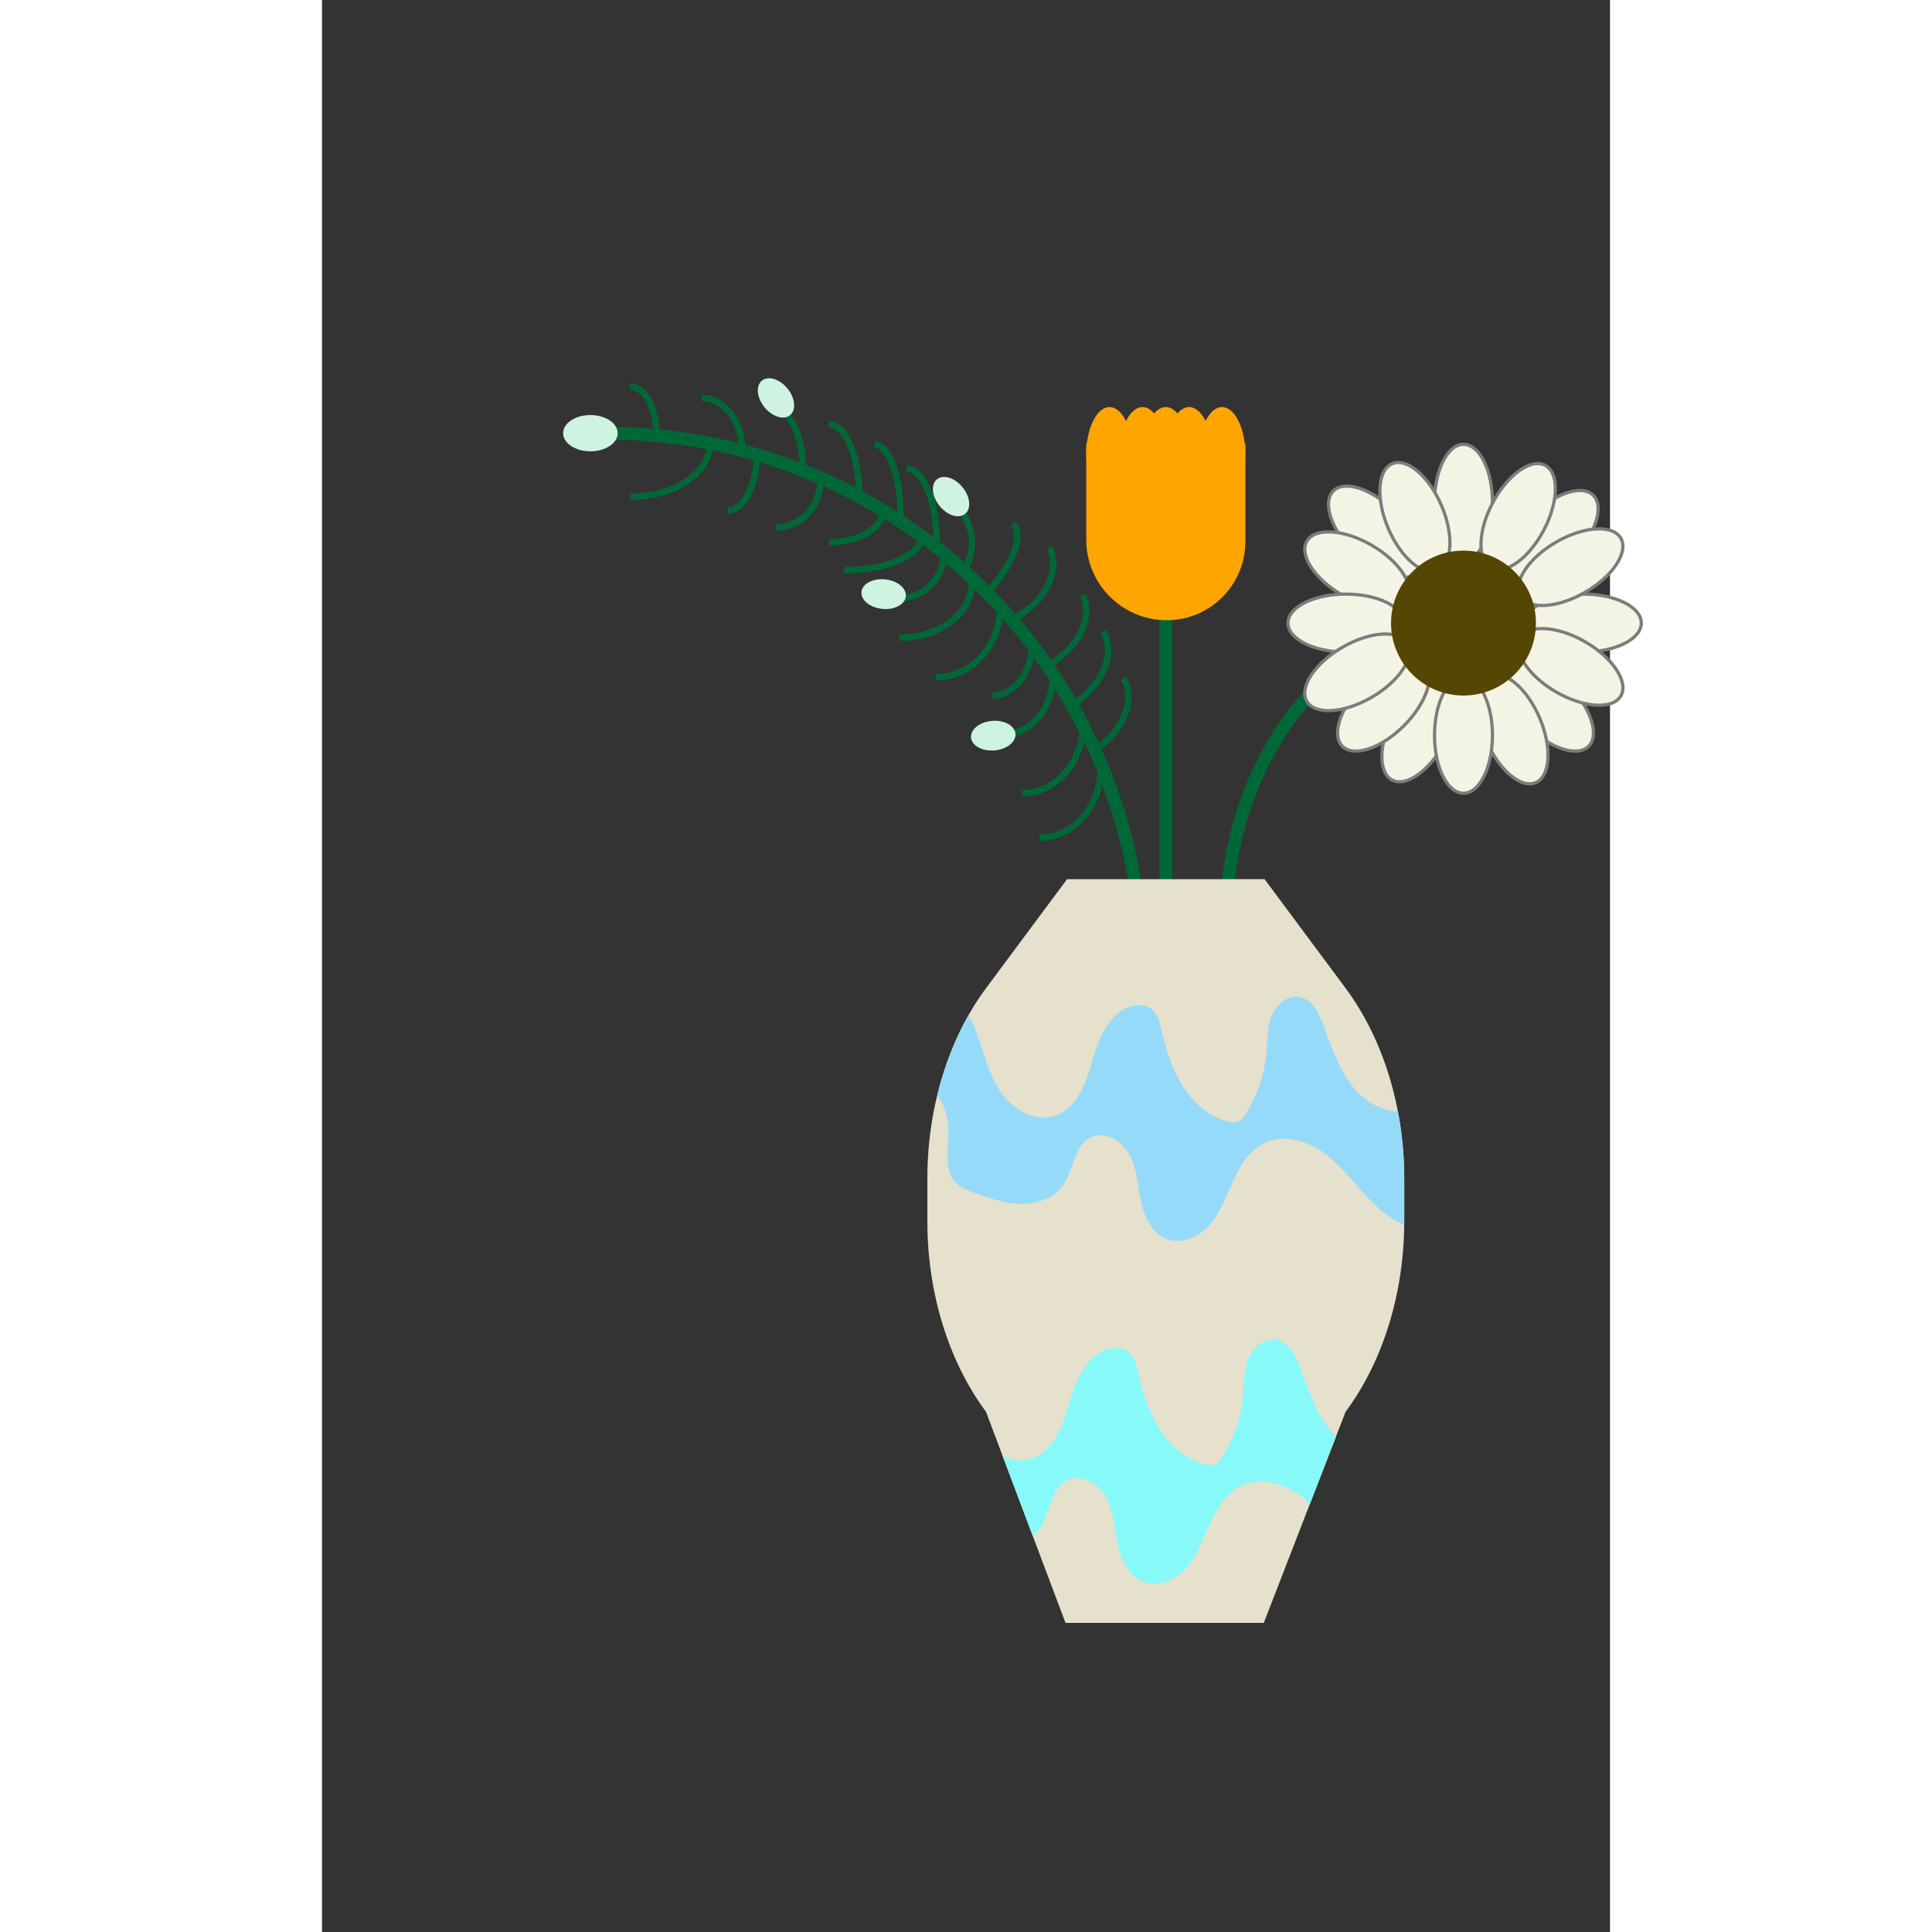 <?xml version="1.0" encoding="utf-8"?>
<!-- Generator: Adobe Illustrator 23.0.1, SVG Export Plug-In . SVG Version: 6.00 Build 0)  -->
<svg version="1.1" id="Layer_1" xmlns="http://www.w3.org/2000/svg" xmlns:xlink="http://www.w3.org/1999/xlink" x="0px" y="0px"
	width="300" height="300" viewBox="100 0 400 600" style="enable-background:new 0 0 800 600;" xml:space="preserve">
<rect x="100" y="0" width="400" height="600" fill="#333333" stroke="none"/>
<style type="text/css">
	.st0{fill:none;stroke:#006837;stroke-width:4;stroke-miterlimit:10;}
	.st1{fill:none;stroke:#006837;stroke-width:2;stroke-miterlimit:10;}
	.st2{fill:#CEF4E1;}
	.st3{fill:#E5E1CC;}
	.st4{fill:#F4F4E4;stroke:#7C7C7C;stroke-miterlimit:10;}
	.st5{fill:#564604;}
	.st6{fill:orange;}
	.st7{fill:#95DBF9;}
	.st8{fill:#87F9F9;}

	
</style>
<g>
<g>
	<path class="st0" d="M354.82,302.18c0-92.66-74.48-167.65-166.52-167.65"/>
	<path class="st1" d="M220.41,138c0,9.01-11.05,16.29-24.71,16.29"/>
	<path class="st1" d="M235.01,141.21c0,9.58-4.01,17.32-8.96,17.32"/>
	<path class="st1" d="M254.65,149.87c0,7.71-6.16,13.96-13.76,13.96"/>
	<path class="st1" d="M293.11,171.81c0,7.71-6.16,13.96-13.76,13.96"/>
	<path class="st1" d="M301.76,181.31c0,9.26-10.03,16.75-22.42,16.75"/>
	<path class="st1" d="M203.82,134.53c0-8-3.63-14.47-8.12-14.47"/>
	<path class="st1" d="M230.54,139.96c0-9.05-5.63-16.37-12.6-16.37"/>
	<path class="st1" d="M249.38,146.15c0-10.42-3.8-18.85-8.5-18.85"/>
	<path class="st1" d="M274.25,158.53c0,5.46-7.51,9.88-16.78,9.88"/>
	<path class="st1" d="M266.86,154.29c0-12.45-4.2-22.52-9.39-22.52"/>
	<path class="st1" d="M290.92,168.11c0-12.45-4.2-22.52-9.39-22.52"/>
	<path class="st1" d="M286.23,166.53c0,5.83-10.76,10.54-24.06,10.54"/>
	<path class="st1" d="M279.71,160.33c0-12.34-3.65-22.33-8.15-22.33"/>
	<ellipse class="st2" cx="183.35" cy="134.53" rx="8.47" ry="5.63"/>
	
		<ellipse transform="matrix(0.776 -0.631 0.631 0.776 -23.968 179.705)" class="st2" cx="240.95" cy="123.59" rx="4.6" ry="6.92"/>
	
		<ellipse transform="matrix(0.103 -0.995 0.995 0.103 62.601 438.386)" class="st2" cx="274.25" cy="184.5" rx="4.6" ry="6.92"/>
</g>
<line class="st0" x1="362.05" y1="163.82" x2="362.05" y2="287.35"/>
<path class="st0" d="M380.65,287.35c0-51.88,33.03-93.85,73.85-93.85"/>
<path class="st3" d="M392.72,273.03l25.16,33.85c11.66,15.7,18.22,36.98,18.22,59.18v13.21c0,22.2-6.55,43.48-18.22,59.18
	L392.48,504H330.9l-24.68-65.54c-11.66-15.7-18.22-36.98-18.22-59.18v-13.21c0-22.2,6.55-43.48,18.22-59.18l25.16-33.85
	L392.72,273.03z"/>
<g>
	<ellipse class="st4" cx="454.5" cy="156" rx="9" ry="18"/>
	<ellipse transform="matrix(0.707 -0.707 0.707 0.707 8.233 350.219)" class="st4" cx="426.87" cy="165.17" rx="9" ry="18"/>
	<ellipse transform="matrix(0.5 -0.866 0.866 0.5 57.365 453.514)" class="st4" cx="421.44" cy="177.08" rx="9" ry="18"/>
	
		<ellipse transform="matrix(0.92 -0.392 0.392 0.92 -27.671 185.296)" class="st4" cx="439.38" cy="160.33" rx="9" ry="18"/>
	<ellipse transform="matrix(0.707 -0.707 0.707 0.707 -14.066 404.053)" class="st4" cx="480.7" cy="219.01" rx="9" ry="18"/>
	
		<ellipse transform="matrix(0.92 -0.392 0.392 0.92 -51.085 202.544)" class="st4" cx="469.86" cy="226.22" rx="9" ry="18"/>
	<ellipse transform="matrix(0.707 -0.707 0.707 0.707 23.466 389.718)" class="st4" cx="482.16" cy="166.53" rx="18" ry="9"/>
	
		<ellipse transform="matrix(0.465 -0.885 0.885 0.465 110.312 503.219)" class="st4" cx="471.56" cy="160.33" rx="18" ry="9"/>
	<ellipse transform="matrix(0.465 -0.885 0.885 0.465 35.532 511.241)" class="st4" cx="440.81" cy="226.22" rx="18" ry="9"/>
	
		<ellipse transform="matrix(0.707 -0.707 0.707 0.707 -29.006 367.983)" class="st4" cx="429.69" cy="219.01" rx="18" ry="9"/>
	<ellipse class="st4" cx="454.5" cy="228.35" rx="9" ry="18"/>
	<ellipse class="st4" cx="491.72" cy="193.5" rx="18" ry="9"/>
	<ellipse class="st4" cx="418" cy="193.5" rx="18" ry="9"/>
	<ellipse transform="matrix(0.866 -0.5 0.5 0.866 -47.937 238.692)" class="st4" cx="421.44" cy="208.8" rx="18" ry="9"/>
	<ellipse transform="matrix(0.866 -0.5 0.5 0.866 -22.724 267.495)" class="st4" cx="487.79" cy="176.15" rx="18" ry="9"/>
	<ellipse transform="matrix(0.5 -0.866 0.866 0.5 64.542 525.988)" class="st4" cx="487.79" cy="207.1" rx="9" ry="18"/>
	<circle class="st5" cx="454.5" cy="193.5" r="22.5"/>
</g>
<ellipse class="st6" cx="362.05" cy="141.21" rx="7.24" ry="14.79"/>
<g>
	<path class="st6" d="M362.35,192.61L362.35,192.61c-13.81,0-25-11.19-25-25v-29.88h49.41v30.47
		C386.76,181.68,375.83,192.61,362.35,192.61z"/>
	<ellipse class="st6" cx="344.58" cy="141.21" rx="7.24" ry="14.79"/>
	<ellipse class="st6" cx="354.82" cy="141.21" rx="7.24" ry="14.79"/>
	<ellipse class="st6" cx="369.29" cy="141.21" rx="7.24" ry="14.79"/>
	<ellipse class="st6" cx="379.52" cy="141.21" rx="7.24" ry="14.79"/>
</g>
<path class="st1" d="M310.66,188.29c0,12.2-8.95,22.06-20.01,22.06"/>
<path class="st1" d="M320.67,199.32c0,9.22-5.53,16.68-12.37,16.68"/>
<path class="st1" d="M326.85,210.67c0,9.78-7.24,17.69-16.19,17.69"/>
<path class="st1" d="M336.42,224.48c0,12.09-8.48,21.87-18.95,21.87"/>
<path class="st1" d="M341.9,238.29c0,12.09-8.48,21.87-18.95,21.87"/>
<path class="st1" d="M298.24,178.01c5.55-5.55,4.68-15.39-1.94-22.01"/>
<path class="st1" d="M305.35,185.28c8.8-8.8,12.95-18.89,9.28-22.56"/>
<path class="st1" d="M314.21,192.49c10.15-5.14,15.41-15.14,11.75-22.36"/>
<path class="st1" d="M324.43,207.1c10.15-5.14,15.41-15.14,11.75-22.36"/>
<path class="st1" d="M332.42,219.22c9.77-5.84,14.32-16.18,10.17-23.13"/>
<path class="st1" d="M338.73,233.79c9.77-5.84,14.32-16.18,10.17-23.13"/>
<ellipse transform="matrix(0.776 -0.631 0.631 0.776 -31.122 220.862)" class="st2" cx="295.3" cy="154.24" rx="4.6" ry="6.92"/>
<ellipse transform="matrix(0.997 -0.084 0.084 0.997 -18.085 26.693)" class="st2" cx="308.29" cy="228.35" rx="6.92" ry="4.6"/>
<path class="st7" d="M421.66,339.27c-5.51-5.78-7.94-13.73-10.76-21.19c-1.38-3.64-3.46-7.71-7.28-8.44
	c-3.77-0.72-7.35,2.41-8.74,5.98c-1.4,3.57-1.24,7.52-1.59,11.34c-0.61,6.77-2.87,13.39-6.53,19.13c-0.58,0.9-1.24,1.83-2.23,2.25
	c-0.98,0.41-2.09,0.25-3.12-0.01c-6.08-1.53-11.08-6.08-14.35-11.42c-3.28-5.35-5.04-11.47-6.5-17.57c-0.52-2.15-1.1-4.47-2.81-5.87
	c-1.46-1.19-3.5-1.47-5.36-1.17c-7.32,1.17-10.93,9.39-12.97,16.52c-2.04,7.13-4.78,15.42-11.82,17.72
	c-6.1,1.99-12.82-1.82-16.55-7.05c-3.73-5.23-5.28-11.64-7.41-17.69c-0.79-2.23-1.7-4.47-2.82-6.58c-4.28,7.53-7.56,15.95-9.73,24.9
	c1.61,2.33,2.78,4.89,3.2,7.72c1.02,6.89-2.15,15.4,3.08,20c1.44,1.27,3.29,1.94,5.1,2.58c4.72,1.68,9.55,3.39,14.57,3.46
	c5.01,0.08,10.34-1.76,13.19-5.89c3.31-4.79,3.28-12.29,8.55-14.78c4.46-2.11,9.86,1.27,12.12,5.66s2.42,9.51,3.46,14.34
	s3.45,9.94,8.09,11.64c4.82,1.76,10.29-0.95,13.57-4.89c3.28-3.94,4.96-8.92,7.11-13.58c2.15-4.66,5.08-9.33,9.73-11.49
	c5.7-2.65,12.64-0.79,17.8,2.81c5.16,3.6,9.03,8.7,13.28,13.34c3.48,3.8,7.46,7.43,12.15,9.4c0-0.39,0.02-0.78,0.02-1.17v-13.21
	c0-7.08-0.67-14.07-1.96-20.81C429.57,344.94,424.88,342.65,421.66,339.27z"/>
<path class="st8" d="M414.43,445.72c-5.51-5.78-7.94-13.73-10.76-21.19c-1.38-3.64-3.46-7.71-7.28-8.44
	c-3.77-0.72-7.35,2.41-8.74,5.98c-1.4,3.57-1.24,7.52-1.59,11.34c-0.61,6.77-2.87,13.39-6.53,19.13c-0.58,0.9-1.24,1.83-2.23,2.25
	c-0.98,0.41-2.09,0.25-3.12-0.01c-6.08-1.53-11.08-6.08-14.35-11.42c-3.28-5.35-5.04-11.47-6.5-17.57c-0.52-2.15-1.1-4.47-2.81-5.87
	c-1.46-1.19-3.5-1.47-5.36-1.17c-7.32,1.17-10.93,9.39-12.97,16.52c-2.04,7.13-4.78,15.42-11.82,17.72
	c-2.98,0.97-6.1,0.55-8.95-0.73l9.28,24.65c0.87-0.71,1.65-1.52,2.3-2.46c3.31-4.79,3.28-12.29,8.55-14.78
	c4.46-2.11,9.86,1.27,12.12,5.66c2.26,4.39,2.42,9.51,3.46,14.34s3.45,9.94,8.09,11.64c4.82,1.76,10.29-0.95,13.57-4.89
	c3.28-3.94,4.96-8.92,7.11-13.58s5.08-9.33,9.73-11.49c5.7-2.65,12.64-0.79,17.8,2.81c1.21,0.84,2.35,1.78,3.44,2.76l8.04-20.74
	C414.74,446.02,414.58,445.88,414.43,445.72z"/>
</g>
</svg>
